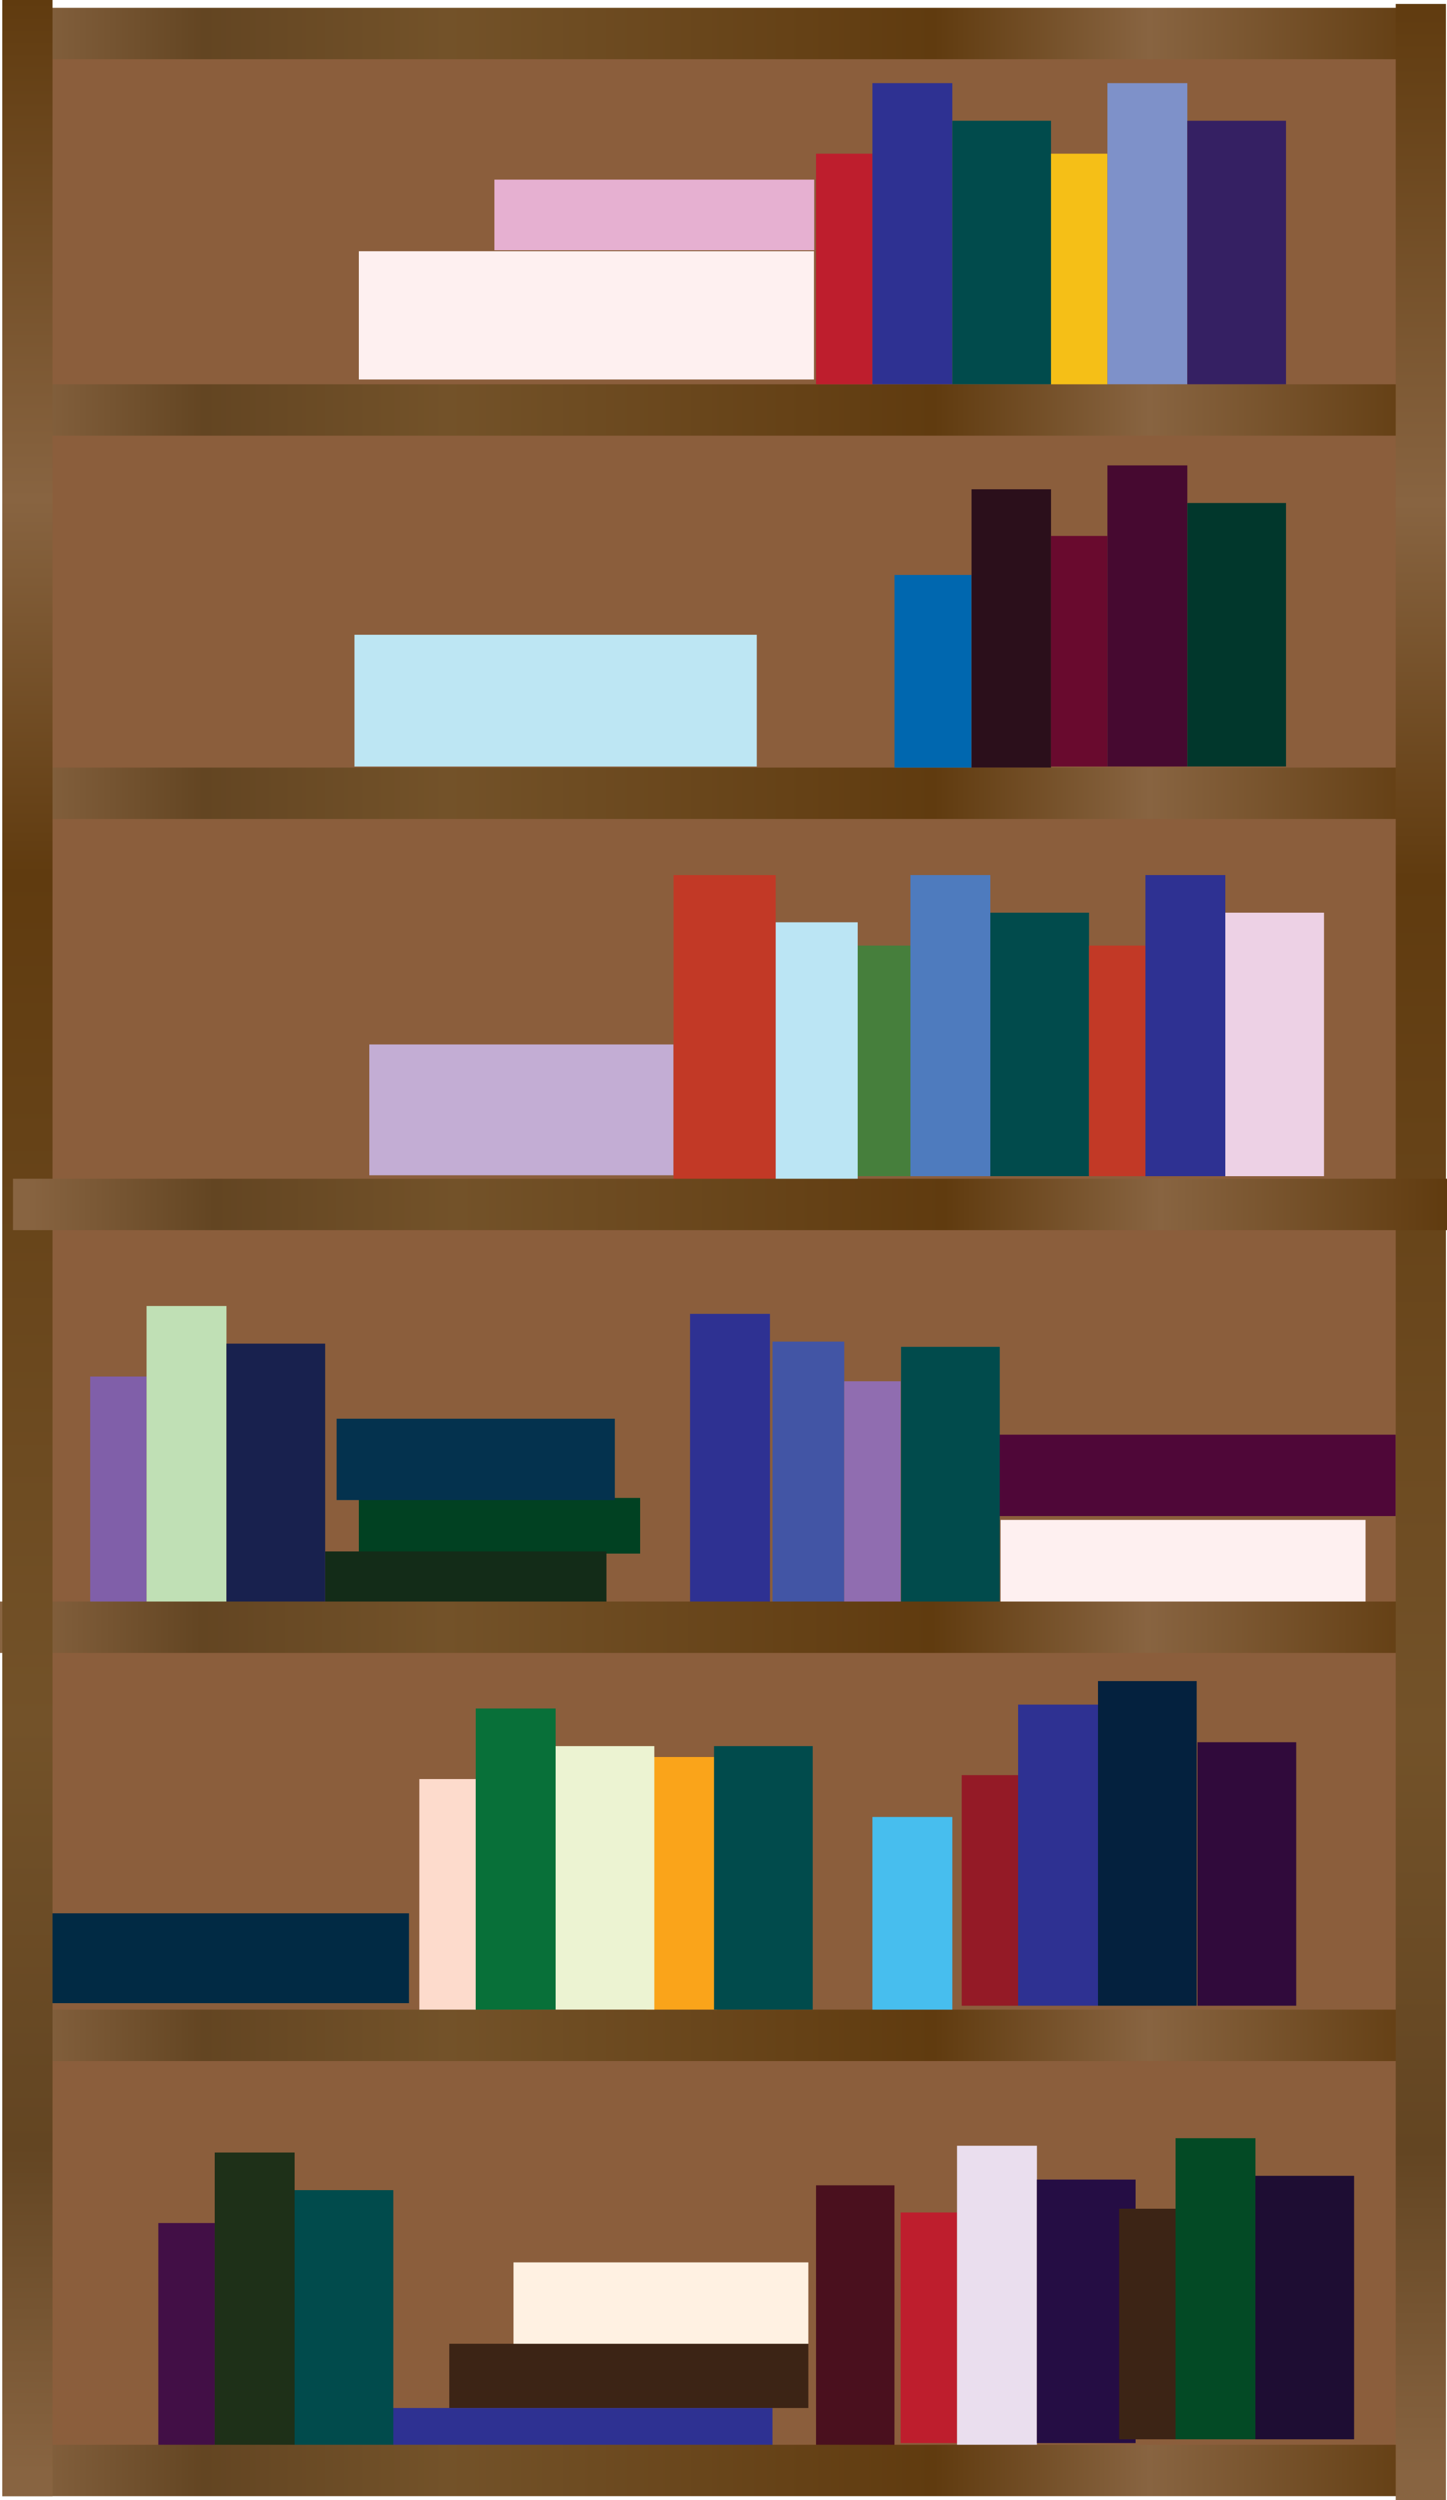 <svg xmlns="http://www.w3.org/2000/svg" xmlns:xlink="http://www.w3.org/1999/xlink" viewBox="0 0 384.13 663.33"><defs><style>.cls-1{fill:#8b5e3c;}.cls-2{fill:url(#linear-gradient);}.cls-3{fill:url(#linear-gradient-2);}.cls-4{fill:url(#linear-gradient-3);}.cls-5{fill:#be1e2d;}.cls-6{fill:#2e3192;}.cls-7{fill:#014b4c;}.cls-8{fill:#bde6f3;}.cls-9{fill:#4f0738;}.cls-10{fill:#4255a5;}.cls-11{fill:#47beee;}.cls-12{fill:#3c2415;}.cls-13{fill:#fff1e2;}.cls-14{fill:#4a101e;}.cls-15{fill:#faa41a;}.cls-16{fill:#014122;}.cls-17{fill:#132c18;}.cls-18{fill:#04324e;}.cls-19{fill:#e6b0d1;}.cls-20{fill:#0067af;}.cls-21{fill:#2b0f1b;}.cls-22{fill:#467f3c;}.cls-23{fill:#4e7bbe;}.cls-24{fill:#805fa9;}.cls-25{fill:#c0e0b5;}.cls-26{fill:#18214e;}.cls-27{fill:#906db0;}.cls-28{fill:#420f46;}.cls-29{fill:#1e3018;}.cls-30{fill:#fddbcc;}.cls-31{fill:#087039;}.cls-32{fill:#ecf3d2;}.cls-33{fill:#690a2e;}.cls-34{fill:#460930;}.cls-35{fill:#01372c;}.cls-36{fill:#c23926;}.cls-37{fill:#edd1e5;}.cls-38{fill:#f5bf17;}.cls-39{fill:#7e91c9;}.cls-40{fill:#352063;}.cls-41{fill:#941a26;}.cls-42{fill:#04213e;}.cls-43{fill:#eadeee;}.cls-44{fill:#250d44;}.cls-45{fill:#034a25;}.cls-46{fill:#1e0d33;}.cls-47{fill:#fef0f0;}.cls-48{fill:#012a44;}.cls-49{fill:#c3add4;}.cls-50{fill:url(#linear-gradient-4);}.cls-51{fill:url(#linear-gradient-5);}.cls-52{fill:url(#linear-gradient-6);}.cls-53{fill:url(#linear-gradient-7);}.cls-54{fill:url(#linear-gradient-8);}.cls-55{fill:#bbe5f4;}.cls-56{fill:#300a3b;}.cls-57{fill:url(#linear-gradient-9);}</style><linearGradient id="linear-gradient" x1="0.61" y1="516.57" x2="381.29" y2="516.57" gradientTransform="matrix(1, 0, 0, -1, 0, 625.35)" gradientUnits="userSpaceOnUse"><stop offset="0.01" stop-color="#886441"/><stop offset="0.14" stop-color="#634522"/><stop offset="0.31" stop-color="#735229"/><stop offset="0.65" stop-color="#603b0f"/><stop offset="0.8" stop-color="#886441"/><stop offset="1" stop-color="#603b0f"/><stop offset="1" stop-color="#5f4421"/></linearGradient><linearGradient id="linear-gradient-2" x1="0.61" y1="414.87" x2="381.29" y2="414.87" xlink:href="#linear-gradient"/><linearGradient id="linear-gradient-3" x1="0.61" y1="85.32" x2="381.29" y2="85.32" xlink:href="#linear-gradient"/><linearGradient id="linear-gradient-4" x1="0" y1="193.6" x2="380.68" y2="193.6" xlink:href="#linear-gradient"/><linearGradient id="linear-gradient-5" x1="0.61" y1="-30.13" x2="381.29" y2="-30.13" xlink:href="#linear-gradient"/><linearGradient id="linear-gradient-6" x1="0.61" y1="616.46" x2="381.29" y2="616.46" xlink:href="#linear-gradient"/><linearGradient id="linear-gradient-7" x1="-342.61" y1="312.64" x2="319.69" y2="312.64" gradientTransform="matrix(0, -1, -1, 0, 319.91, 319.69)" xlink:href="#linear-gradient"/><linearGradient id="linear-gradient-8" x1="-343.64" y1="-57.27" x2="318.65" y2="-57.27" gradientTransform="matrix(0, -1, -1, 0, 319.91, 319.69)" xlink:href="#linear-gradient"/><linearGradient id="linear-gradient-9" x1="3.45" y1="305.78" x2="384.13" y2="305.78" xlink:href="#linear-gradient"/></defs><title>shelf</title><g id="Layer_2" data-name="Layer 2"><g id="Layer_1-2" data-name="Layer 1"><rect class="cls-1" x="0.61" y="8.89" width="380.68" height="646.59"/><rect class="cls-2" x="0.61" y="101.96" width="380.68" height="13.64"/><rect class="cls-3" x="0.61" y="203.66" width="380.68" height="13.64"/><rect class="cls-4" x="0.61" y="533.21" width="380.68" height="13.64"/><rect class="cls-5" x="216.63" y="40.78" width="14.97" height="61.18"/><rect class="cls-6" x="231.6" y="22.06" width="21.21" height="79.89"/><rect class="cls-7" x="252.81" y="32.04" width="26.2" height="69.91"/><rect class="cls-8" x="94.1" y="168.42" width="106.8" height="34.96"/><rect class="cls-9" x="264.84" y="380.66" width="105.68" height="21.59"/><rect class="cls-10" x="205.07" y="355.96" width="19.05" height="72.71"/><rect class="cls-11" x="231.6" y="482.09" width="21.21" height="51.12"/><rect class="cls-12" x="119.27" y="621.86" width="95.32" height="17.05"/><rect class="cls-6" x="99.96" y="638.91" width="105.11" height="11.36"/><rect class="cls-13" x="136.32" y="600.27" width="78.27" height="21.59"/><rect class="cls-14" x="216.63" y="579.82" width="20.82" height="70.45"/><rect class="cls-15" x="171.55" y="466.18" width="18.79" height="67.02"/><rect class="cls-16" x="95.26" y="397.44" width="74.67" height="14.77"/><rect class="cls-17" x="86.32" y="411.64" width="74.67" height="14.77"/><rect class="cls-18" x="89.36" y="376.42" width="73.86" height="21.59"/><rect class="cls-19" x="131.25" y="47.66" width="84.9" height="18.73"/><rect class="cls-20" x="237.46" y="152.55" width="20.45" height="51.12"/><rect class="cls-21" x="257.91" y="129.82" width="21.1" height="73.84"/><rect class="cls-22" x="226.72" y="250.89" width="14.97" height="61.18"/><rect class="cls-23" x="241.69" y="232.18" width="21.21" height="79.89"/><rect class="cls-7" x="262.9" y="242.16" width="26.2" height="69.91"/><rect class="cls-24" x="23.94" y="365.23" width="14.97" height="61.18"/><rect class="cls-25" x="38.91" y="346.52" width="21.21" height="79.89"/><rect class="cls-26" x="60.12" y="356.5" width="26.2" height="69.91"/><rect class="cls-27" x="224.12" y="366.49" width="14.97" height="61.18"/><rect class="cls-6" x="183.19" y="348.6" width="21.21" height="79.89"/><rect class="cls-7" x="239.2" y="357.35" width="26.2" height="69.91"/><rect class="cls-28" x="42.03" y="589.83" width="14.97" height="61.18"/><rect class="cls-29" x="57" y="571.12" width="21.21" height="79.89"/><rect class="cls-7" x="78.21" y="581.1" width="26.2" height="69.91"/><rect class="cls-30" x="111.32" y="472.03" width="14.97" height="61.18"/><rect class="cls-31" x="126.29" y="453.31" width="21.21" height="79.89"/><rect class="cls-32" x="147.5" y="463.29" width="26.2" height="69.91"/><rect class="cls-33" x="279.01" y="142.2" width="14.97" height="61.18"/><rect class="cls-34" x="293.98" y="123.48" width="21.21" height="79.89"/><rect class="cls-35" x="315.19" y="133.46" width="26.2" height="69.91"/><rect class="cls-36" x="289.1" y="250.89" width="14.97" height="61.18"/><rect class="cls-6" x="304.07" y="232.18" width="21.21" height="79.89"/><rect class="cls-37" x="325.28" y="242.16" width="26.2" height="69.91"/><rect class="cls-38" x="279.01" y="40.78" width="14.97" height="61.18"/><rect class="cls-39" x="293.98" y="22.06" width="21.21" height="79.89"/><rect class="cls-40" x="315.19" y="32.04" width="26.2" height="69.91"/><rect class="cls-41" x="255.3" y="470.99" width="14.97" height="61.18"/><rect class="cls-6" x="270.27" y="452.28" width="21.21" height="79.89"/><rect class="cls-42" x="291.48" y="446.03" width="26.2" height="86.14"/><rect class="cls-5" x="239.09" y="587.03" width="14.97" height="61.18"/><rect class="cls-43" x="254.06" y="569.32" width="21.21" height="79.89"/><rect class="cls-44" x="275.26" y="578.3" width="26.2" height="69.91"/><rect class="cls-12" x="297.1" y="586.03" width="14.97" height="61.18"/><rect class="cls-45" x="312.07" y="567.32" width="21.21" height="79.89"/><rect class="cls-46" x="333.27" y="577.3" width="26.2" height="69.91"/><rect class="cls-47" x="95.26" y="66.66" width="120.82" height="34.03"/><rect class="cls-48" x="11.68" y="507.65" width="96.89" height="23.84"/><rect class="cls-47" x="265.62" y="403.27" width="96.89" height="23.84"/><rect class="cls-49" x="98.04" y="277.12" width="80.76" height="34.71"/><rect class="cls-50" y="424.93" width="380.68" height="13.64"/><rect class="cls-51" x="0.61" y="648.66" width="380.68" height="13.64"/><rect class="cls-52" x="0.61" y="2.07" width="380.68" height="13.64"/><polygon class="cls-53" points="13.94 0 13.94 662.3 0.61 662.3 0.61 0 13.94 0"/><polygon class="cls-54" points="383.85 1.04 383.85 663.33 370.52 663.33 370.52 1.04 383.85 1.04"/><rect class="cls-55" x="201.49" y="244.71" width="26.2" height="69.91"/><rect class="cls-7" x="189.55" y="463.29" width="26.2" height="69.91"/><rect class="cls-56" x="317.9" y="462.26" width="26.2" height="69.91"/><rect class="cls-36" x="178.8" y="232.18" width="27.12" height="81.36"/><rect class="cls-57" x="3.45" y="312.75" width="380.68" height="13.64"/></g></g></svg>
